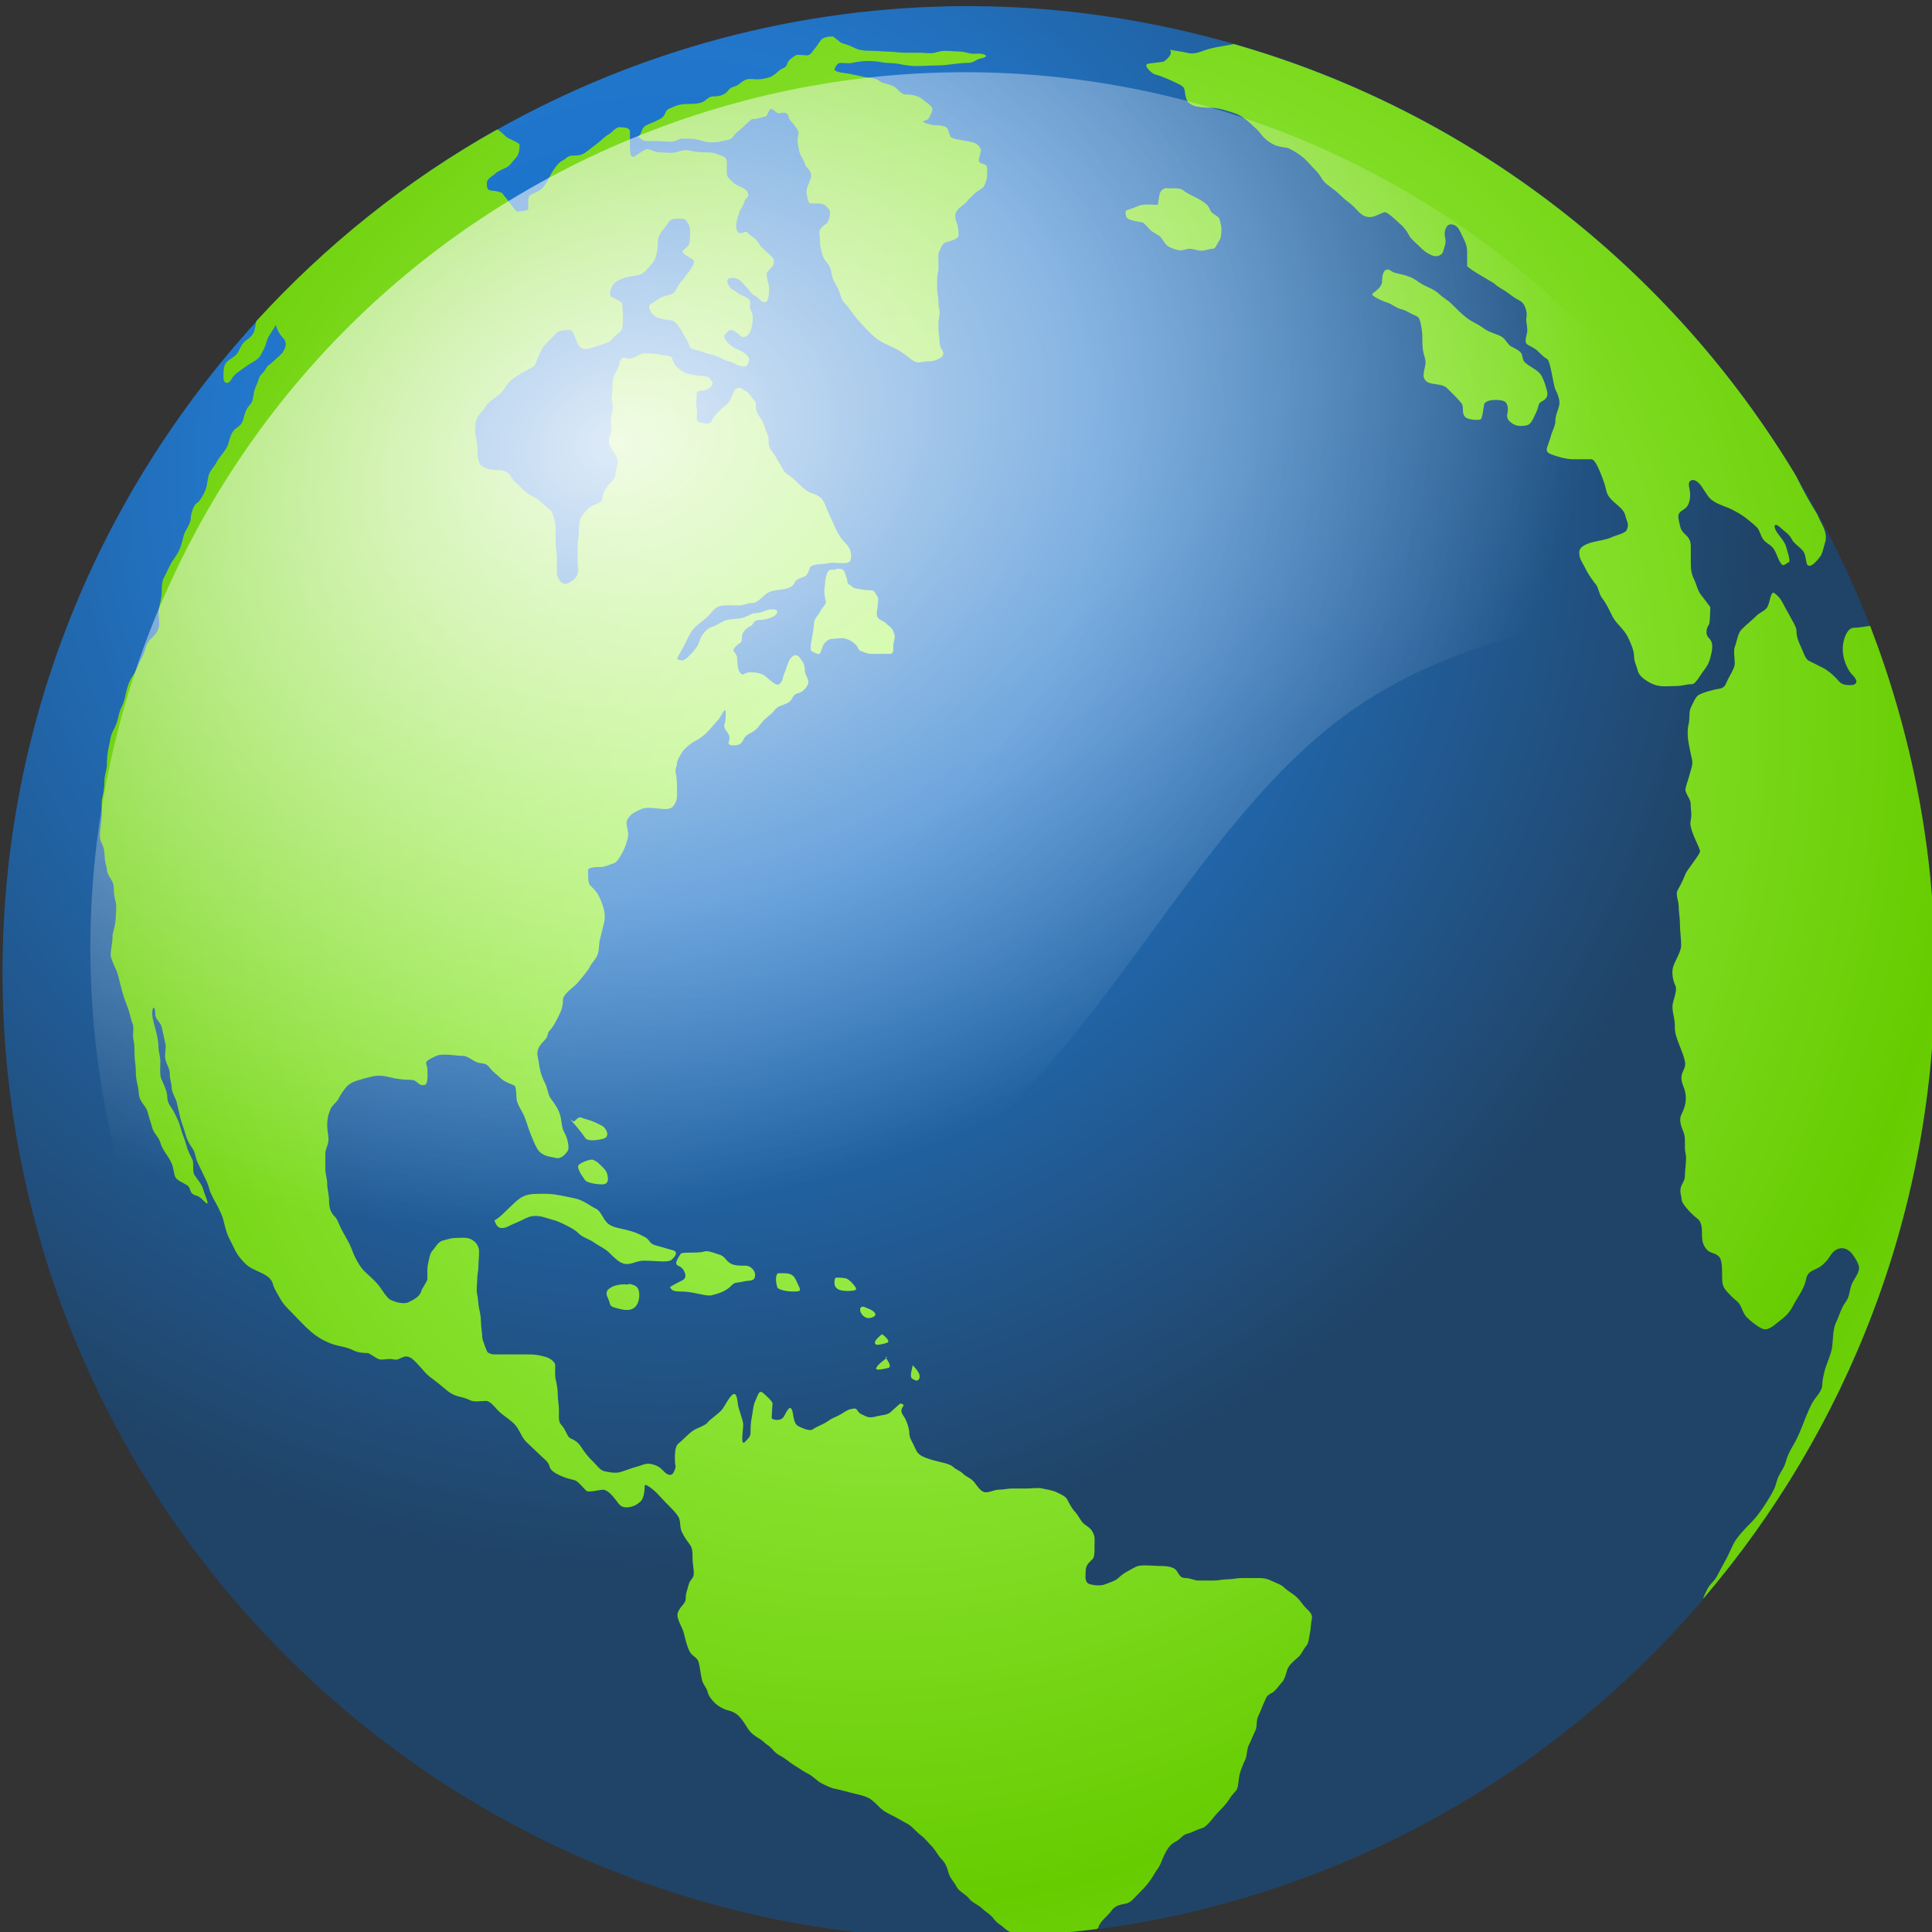 <?xml version="1.0" encoding="UTF-8" standalone="no"?>
<!-- Created with Inkscape (http://www.inkscape.org/) -->

<svg
   xmlns:svg="http://www.w3.org/2000/svg"
   xmlns="http://www.w3.org/2000/svg"
   xmlns:xlink="http://www.w3.org/1999/xlink"
   version="1.0"
   width="48"
   height="48"
   viewBox="0 0 48 48"
   id="svg3313">
  <rect x="0" y="0" width="48" height="48" fill="#333333" stroke="none"/>
  <defs
     id="defs3315">
    <linearGradient
       id="linearGradient3533">
      <stop
         id="stop3535"
         style="stop-color:#3a3a3a;stop-opacity:1"
         offset="0" />
      <stop
         id="stop3537"
         style="stop-color:#ffffff;stop-opacity:1"
         offset="1" />
    </linearGradient>
    <linearGradient
       id="linearGradient3624">
      <stop
         id="stop3628"
         style="stop-color:#398fe5;stop-opacity:1"
         offset="0" />
      <stop
         id="stop3630"
         style="stop-color:#acc1d5;stop-opacity:1"
         offset="1" />
    </linearGradient>
    <linearGradient
       id="linearGradient3615">
      <stop
         id="stop3619"
         style="stop-color:#ffffff;stop-opacity:1"
         offset="0" />
      <stop
         id="stop3621"
         style="stop-color:#398fe5;stop-opacity:1"
         offset="1" />
    </linearGradient>
    <radialGradient
       cx="82.927"
       cy="578.886"
       r="19.967"
       fx="82.927"
       fy="578.886"
       id="radialGradient2333"
       xlink:href="#linearGradient3364"
       gradientUnits="userSpaceOnUse"
       gradientTransform="matrix(7.624,4.402,-5.068,8.777,2328.449,-5270.611)" />
    <linearGradient
       id="linearGradient3351">
      <stop
         id="stop3353"
         style="stop-color:#ffffff;stop-opacity:0.867"
         offset="0" />
      <stop
         id="stop3355"
         style="stop-color:#ffffff;stop-opacity:0"
         offset="1" />
    </linearGradient>
    <linearGradient
       id="linearGradient3364">
      <stop
         id="stop3366"
         style="stop-color:#007fff;stop-opacity:0.745"
         offset="0" />
      <stop
         id="stop3413"
         style="stop-color:#1c8eff;stop-opacity:0.745"
         offset="0.393" />
      <stop
         id="stop3368"
         style="stop-color:#1a4a7a;stop-opacity:0.745"
         offset="1" />
    </linearGradient>
    <linearGradient
       id="linearGradient6692">
      <stop
         id="stop6694"
         style="stop-color:#b8ff71;stop-opacity:1"
         offset="0" />
      <stop
         id="stop6700"
         style="stop-color:#66cc00;stop-opacity:1"
         offset="1" />
    </linearGradient>
    <radialGradient
       cx="317.862"
       cy="249.472"
       r="141.812"
       fx="317.862"
       fy="249.472"
       id="radialGradient2331"
       xlink:href="#linearGradient6692"
       gradientUnits="userSpaceOnUse"
       gradientTransform="matrix(0.923,0.55,-0.613,1.061,210.792,-49.879)" />
    <radialGradient
       cx="333.362"
       cy="244.682"
       r="179.385"
       fx="333.362"
       fy="244.682"
       id="radialGradient2335"
       xlink:href="#linearGradient4328"
       gradientUnits="userSpaceOnUse"
       gradientTransform="matrix(1.057,0,0,0.595,10.22,208.246)" />
    <linearGradient
       id="linearGradient4328">
      <stop
         id="stop4330"
         style="stop-color:#398fe5;stop-opacity:1"
         offset="0" />
      <stop
         id="stop4332"
         style="stop-color:#0066cc;stop-opacity:1"
         offset="1" />
    </linearGradient>
    <radialGradient
       cx="318.066"
       cy="365.757"
       r="179.51"
       fx="318.066"
       fy="365.757"
       id="radialGradient2337"
       xlink:href="#linearGradient4328"
       gradientUnits="userSpaceOnUse"
       gradientTransform="matrix(1.057,0,0,0.596,10.22,263.974)" />
    <radialGradient
       cx="290.864"
       cy="314.294"
       r="130.082"
       fx="290.864"
       fy="314.294"
       id="radialGradient3357"
       xlink:href="#linearGradient3351"
       gradientUnits="userSpaceOnUse"
       gradientTransform="matrix(1.467,0,0,1.073,-134.666,-8.615)" />
    <radialGradient
       cx="298.103"
       cy="315.41"
       r="149.302"
       fx="298.103"
       fy="315.41"
       id="radialGradient3361"
       xlink:href="#linearGradient3364"
       gradientUnits="userSpaceOnUse"
       gradientTransform="matrix(1.131,0,0,1.131,-29.353,-17.655)" />
    <radialGradient
       cx="317.862"
       cy="249.472"
       r="141.812"
       fx="317.862"
       fy="249.472"
       id="radialGradient3373"
       xlink:href="#linearGradient6692"
       gradientUnits="userSpaceOnUse"
       gradientTransform="matrix(0.923,0.55,-0.613,1.061,-0.155,-133.938)" />
    <radialGradient
       cx="333.362"
       cy="244.682"
       r="179.385"
       fx="333.362"
       fy="244.682"
       id="radialGradient3375"
       xlink:href="#linearGradient4328"
       gradientUnits="userSpaceOnUse"
       gradientTransform="matrix(1.057,0,0,0.595,-200.728,124.188)" />
    <radialGradient
       cx="318.066"
       cy="365.757"
       r="179.51"
       fx="318.066"
       fy="365.757"
       id="radialGradient3377"
       xlink:href="#linearGradient4328"
       gradientUnits="userSpaceOnUse"
       gradientTransform="matrix(1.057,0,0,0.596,-200.728,179.916)" />
    <radialGradient
       cx="333.362"
       cy="244.682"
       r="179.385"
       fx="333.362"
       fy="244.682"
       id="radialGradient3383"
       xlink:href="#linearGradient4328"
       gradientUnits="userSpaceOnUse"
       gradientTransform="matrix(1.057,0,0,0.595,-200.728,124.188)" />
    <radialGradient
       cx="318.066"
       cy="365.757"
       r="179.51"
       fx="318.066"
       fy="365.757"
       id="radialGradient3385"
       xlink:href="#linearGradient4328"
       gradientUnits="userSpaceOnUse"
       gradientTransform="matrix(1.057,0,0,0.596,-200.728,179.916)" />
    <radialGradient
       cx="298.103"
       cy="315.41"
       r="149.302"
       fx="298.103"
       fy="315.41"
       id="radialGradient3392"
       xlink:href="#linearGradient3364"
       gradientUnits="userSpaceOnUse"
       gradientTransform="matrix(1.131,0,0,1.131,-29.353,-17.655)" />
    <radialGradient
       cx="317.862"
       cy="249.472"
       r="141.812"
       fx="317.862"
       fy="249.472"
       id="radialGradient3394"
       xlink:href="#linearGradient6692"
       gradientUnits="userSpaceOnUse"
       gradientTransform="matrix(0.923,0.55,-0.613,1.061,210.792,-49.879)" />
    <radialGradient
       cx="290.864"
       cy="314.294"
       r="130.082"
       fx="290.864"
       fy="314.294"
       id="radialGradient3396"
       xlink:href="#linearGradient3351"
       gradientUnits="userSpaceOnUse"
       gradientTransform="matrix(1.467,0,0,1.073,-134.666,-8.615)" />
    <radialGradient
       cx="290.864"
       cy="314.294"
       r="130.082"
       fx="290.864"
       fy="314.294"
       id="radialGradient3686"
       xlink:href="#linearGradient3351"
       gradientUnits="userSpaceOnUse"
       gradientTransform="matrix(1.467,0,0,1.073,-127.414,-8.615)" />
    <radialGradient
       cx="317.862"
       cy="249.472"
       r="141.812"
       fx="317.862"
       fy="249.472"
       id="radialGradient3732"
       xlink:href="#linearGradient6692"
       gradientUnits="userSpaceOnUse"
       gradientTransform="matrix(0.923,0.55,-0.613,1.061,218.044,-49.879)"
       spreadMethod="reflect" />
    <radialGradient
       cx="298.103"
       cy="315.41"
       r="149.302"
       fx="298.103"
       fy="315.41"
       id="radialGradient3813"
       xlink:href="#linearGradient3364"
       gradientUnits="userSpaceOnUse"
       gradientTransform="matrix(1.131,0,0,1.131,-22.1,-17.655)" />
    <radialGradient
       cx="298.669"
       cy="309.108"
       r="130.082"
       fx="298.669"
       fy="309.108"
       id="radialGradient3969"
       xlink:href="#linearGradient3351"
       gradientUnits="userSpaceOnUse"
       gradientTransform="matrix(0.244,0.878,-1.134,0.315,586.412,-25.658)" />
    <radialGradient
       cx="317.862"
       cy="249.472"
       r="141.812"
       fx="317.862"
       fy="249.472"
       id="radialGradient3976"
       xlink:href="#linearGradient6692"
       gradientUnits="userSpaceOnUse"
       gradientTransform="matrix(0.923,0.55,-0.613,1.061,218.044,-49.879)"
       spreadMethod="reflect" />
    <radialGradient
       cx="298.103"
       cy="315.41"
       r="149.302"
       fx="298.103"
       fy="315.41"
       id="radialGradient3979"
       xlink:href="#linearGradient3364"
       gradientUnits="userSpaceOnUse"
       gradientTransform="matrix(1.131,0,0,1.131,-22.1,-17.655)" />
    <radialGradient
       cx="361.189"
       cy="641.826"
       r="143.609"
       fx="361.189"
       fy="641.826"
       id="radialGradient3539"
       xlink:href="#linearGradient3533"
       gradientUnits="userSpaceOnUse"
       gradientTransform="matrix(1.287,0,0,0.589,-103.708,273.981)" />
    <radialGradient
       cx="298.103"
       cy="315.41"
       r="149.302"
       fx="298.103"
       fy="315.41"
       id="radialGradient4429"
       xlink:href="#linearGradient3364"
       gradientUnits="userSpaceOnUse"
       gradientTransform="matrix(1.131,0,0,1.131,-22.1,282.345)" />
    <radialGradient
       cx="298.103"
       cy="315.41"
       r="149.302"
       fx="298.103"
       fy="315.41"
       id="radialGradient4466"
       xlink:href="#linearGradient3364"
       gradientUnits="userSpaceOnUse"
       gradientTransform="matrix(1.131,0,0,0.59,-22.1,489.576)" />
    <radialGradient
       cx="374.422"
       cy="655.562"
       r="225.891"
       fx="374.422"
       fy="655.562"
       id="radialGradient4475"
       xlink:href="#linearGradient3533"
       gradientUnits="userSpaceOnUse"
       gradientTransform="matrix(1.053,0,0,0.754,-19.699,101.212)" />
    <radialGradient
       cx="298.669"
       cy="309.108"
       r="130.082"
       fx="298.669"
       fy="309.108"
       id="radialGradient2865"
       xlink:href="#linearGradient3351"
       gradientUnits="userSpaceOnUse"
       gradientTransform="matrix(0.244,0.878,-1.134,0.315,586.412,-25.658)" />
    <radialGradient
       cx="317.862"
       cy="249.472"
       r="141.812"
       fx="317.862"
       fy="249.472"
       id="radialGradient2868"
       xlink:href="#linearGradient6692"
       gradientUnits="userSpaceOnUse"
       gradientTransform="matrix(0.923,0.55,-0.613,1.061,218.044,-49.879)"
       spreadMethod="reflect" />
    <radialGradient
       cx="298.103"
       cy="315.41"
       r="149.302"
       fx="298.103"
       fy="315.41"
       id="radialGradient2871"
       xlink:href="#linearGradient3364"
       gradientUnits="userSpaceOnUse"
       gradientTransform="matrix(1.131,0,0,1.131,-22.1,-17.655)" />
    <radialGradient
       cx="298.669"
       cy="309.108"
       r="130.082"
       fx="298.669"
       fy="309.108"
       id="radialGradient2870"
       xlink:href="#linearGradient3351"
       gradientUnits="userSpaceOnUse"
       gradientTransform="matrix(0.039,0.141,-0.183,0.051,272.479,469.755)" />
    <radialGradient
       cx="317.862"
       cy="249.472"
       r="141.812"
       fx="317.862"
       fy="249.472"
       id="radialGradient2873"
       xlink:href="#linearGradient6692"
       gradientUnits="userSpaceOnUse"
       gradientTransform="matrix(0.149,0.089,-0.099,0.171,213.137,465.853)"
       spreadMethod="reflect" />
    <radialGradient
       cx="298.103"
       cy="315.41"
       r="149.302"
       fx="298.103"
       fy="315.41"
       id="radialGradient2876"
       xlink:href="#linearGradient3364"
       gradientUnits="userSpaceOnUse"
       gradientTransform="matrix(0.182,0,0,0.182,174.45,471.044)" />
  </defs>
  <g
     transform="translate(-212.194,-516.889)"
     id="layer2" />
  <g
     transform="translate(-212.194,-516.889)"
     id="layer1">
    <g
       transform="matrix(0.998,0,0,0.998,0.488,1.295)"
       id="g3652">
      <path
         d="m 236.25,516.779 c -4.266,0 -8.266,1.122 -11.741,3.073 -0.002,10e-4 -0.007,-0.001 -0.009,0 -2.249,1.263 -4.26,2.889 -5.988,4.78 -3.909,4.279 -6.319,9.954 -6.319,16.202 0,13.28 10.78,24.055 24.056,24.055 0.418,0 0.823,-0.04 1.236,-0.061 0.664,-0.034 1.318,-0.087 1.967,-0.174 6.015,-0.805 11.327,-3.817 15.083,-8.219 3.586,-4.202 5.762,-9.648 5.762,-15.601 0,-3.038 -0.581,-5.933 -1.61,-8.61 -0.505,-1.313 -1.128,-2.57 -1.845,-3.761 -3.106,-5.161 -8.079,-9.053 -13.995,-10.743 -2.1,-0.6 -4.305,-0.94 -6.597,-0.94 z"
         id="path6109"
         style="fill:url(#radialGradient2876);fill-opacity:1;fill-rule:nonzero;stroke:none;display:inline" />
      <path
         d="m 232.844,517.536 c -0.087,0 -0.224,0.016 -0.282,0.094 -0.057,0.076 -0.111,0.174 -0.172,0.235 -0.037,0.037 -0.075,0.141 -0.173,0.141 -0.056,0 -0.242,-0.03 -0.282,0 -0.075,0.056 -0.18,0.109 -0.204,0.204 -0.03,0.121 -0.133,0.102 -0.22,0.188 -0.049,0.049 -0.163,0.139 -0.235,0.157 -0.095,0.024 -0.178,0.047 -0.282,0.047 -0.08,0 -0.19,-0.019 -0.267,0 -0.125,0.031 -0.191,0.146 -0.298,0.173 -0.098,0.024 -0.142,0.063 -0.188,0.125 -0.06,0.08 -0.2,0.125 -0.298,0.125 -0.15,0 -0.157,0.027 -0.267,0.11 -0.078,0.059 -0.214,0.078 -0.314,0.078 -0.133,0 -0.322,0.004 -0.439,0.063 -0.08,0.04 -0.185,0.055 -0.22,0.141 -0.055,0.138 -0.101,0.153 -0.235,0.22 -0.078,0.039 -0.25,0.093 -0.314,0.157 -0.049,0.049 -0.076,0.222 -0.141,0.235 0.005,0.003 0.103,0.088 0.125,0.094 0.096,0.024 0.222,0.016 0.329,0.016 0.13,0 0.243,0.016 0.376,0.016 0.115,0 0.183,-0.078 0.282,-0.078 0.134,0 0.266,-5e-5 0.392,0.031 0.105,0.026 0.203,0.063 0.314,0.063 0.117,0 0.182,-0.006 0.282,-0.031 0.127,-0.032 0.203,-0.025 0.267,-0.11 0.056,-0.074 0.103,-0.12 0.173,-0.173 0.056,-0.042 0.267,-0.267 0.314,-0.267 0.117,0 0.202,-0.035 0.314,-0.063 0.076,-0.019 0.08,-0.204 0.157,-0.188 0.045,0.009 0.139,0.122 0.188,0.11 0.043,-0.011 0.097,-0.022 0.141,-0.016 0.045,0.007 0.081,0.041 0.094,0.094 0.026,0.105 0.056,0.101 0.11,0.173 0.026,0.035 0.156,0.19 0.141,0.251 -0.019,0.075 -0.036,0.2 -0.016,0.282 0.021,0.083 0.025,0.175 0.063,0.251 0.025,0.051 0.097,0.169 0.11,0.22 0.025,0.098 0.079,0.096 0.125,0.188 0.055,0.11 0.028,0.158 -0.016,0.267 -0.037,0.093 -0.091,0.2 -0.063,0.314 0.006,0.023 0.01,0.055 0.016,0.078 0.018,0.07 0.028,0.108 0.047,0.125 0.019,0.017 0.047,0.016 0.125,0.016 0.093,0 0.22,4.8e-4 0.267,0.047 0.063,0.063 0.125,0.098 0.125,0.188 0,0.065 -0.036,0.237 -0.094,0.267 -0.042,0.021 -0.172,0.134 -0.172,0.204 0,0.087 0.016,0.186 0.016,0.267 0,0.018 -0.004,0.046 0,0.063 0.026,0.104 0.048,0.237 0.094,0.329 0.036,0.072 0.117,0.136 0.157,0.235 0.035,0.087 0.038,0.218 0.078,0.298 0.044,0.088 0.088,0.161 0.125,0.235 0.044,0.088 0.07,0.259 0.141,0.329 0.083,0.083 0.117,0.14 0.188,0.235 0.061,0.082 0.14,0.187 0.204,0.251 0.057,0.057 0.115,0.131 0.188,0.204 0.15,0.15 0.24,0.238 0.423,0.329 0.094,0.047 0.203,0.094 0.298,0.141 0.108,0.054 0.198,0.125 0.282,0.188 0.095,0.071 0.194,0.175 0.329,0.141 0.117,-0.029 0.297,-0.007 0.408,-0.063 0.036,-0.018 0.077,-0.03 0.11,-0.063 0.033,-0.033 0.061,-0.081 0.031,-0.141 -0.024,-0.049 -0.078,-0.128 -0.078,-0.204 0,-0.129 -0.031,-0.244 -0.031,-0.376 0,-0.094 -0.006,-0.166 0.016,-0.251 0.017,-0.067 0.022,-0.165 0,-0.251 -0.027,-0.106 -0.005,-0.208 -0.031,-0.314 -0.022,-0.088 -0.016,-0.2 -0.016,-0.298 0,-0.091 -0.005,-0.167 0.016,-0.251 0.025,-0.098 0.016,-0.201 0.016,-0.298 0,-0.083 -0.014,-0.176 0.016,-0.235 0.03,-0.061 0.07,-0.206 0.157,-0.235 0.073,-0.024 0.329,-0.08 0.329,-0.172 0,-0.103 -0.01,-0.18 -0.031,-0.267 -0.025,-0.099 -0.09,-0.197 -0.031,-0.314 0.067,-0.134 0.199,-0.171 0.282,-0.282 0.048,-0.064 0.13,-0.13 0.204,-0.204 0.056,-0.056 0.177,-0.104 0.204,-0.157 0.034,-0.069 0.078,-0.171 0.078,-0.251 0,-0.056 0.024,-0.254 -0.031,-0.282 -0.081,-0.041 -0.172,-0.026 -0.172,-0.125 0,-0.066 0.071,-0.218 0.047,-0.267 -0.038,-0.076 -0.081,-0.142 -0.204,-0.173 -0.097,-0.024 -0.231,-0.043 -0.329,-0.063 -0.06,-0.012 -0.195,-0.029 -0.22,-0.078 -0.028,-0.056 -0.055,-0.208 -0.11,-0.235 -0.089,-0.044 -0.189,-0.047 -0.298,-0.047 -0.027,0 -0.366,-0.081 -0.251,-0.11 0.114,-0.029 0.111,-0.049 0.157,-0.141 0.026,-0.052 0.079,-0.141 0.031,-0.204 -0.066,-0.087 -0.155,-0.124 -0.22,-0.188 -0.086,-0.086 -0.284,-0.125 -0.408,-0.125 -0.018,0 -0.03,0.004 -0.047,0 -0.07,-0.017 -0.134,-0.087 -0.188,-0.141 -0.08,-0.08 -0.225,-0.115 -0.329,-0.141 -0.079,-0.02 -0.128,-0.087 -0.22,-0.11 -0.091,-0.023 -0.188,-0.023 -0.282,-0.047 -0.123,-0.031 -0.255,-0.054 -0.376,-0.079 -0.045,-0.009 -0.364,-0.033 -0.345,-0.11 0.012,-0.047 0.072,-0.157 0.141,-0.157 0.094,0 0.206,0.018 0.298,0 0.12,-0.024 0.244,-0.047 0.376,-0.047 0.121,0 0.243,0.008 0.361,0.031 0.147,0.029 0.31,0.011 0.455,0.047 0.114,0.028 0.289,0.047 0.408,0.047 0.167,0 0.362,-0.016 0.533,-0.016 0.262,0 0.495,-0.063 0.753,-0.063 0.149,0 0.2,-0.091 0.314,-0.11 0.058,-0.01 0.107,-0.026 0.125,-0.047 0.019,-0.021 0.002,-0.043 -0.078,-0.063 -0.098,-0.025 -0.212,0.01 -0.314,-0.016 -0.076,-0.019 -0.198,-0.047 -0.282,-0.047 -0.121,0 -0.225,-0.016 -0.345,-0.016 -0.086,0 -0.164,0.025 -0.251,0.047 -0.115,0.029 -0.225,0 -0.345,0 -0.123,0 -0.253,0 -0.376,0 -0.169,0 -0.345,-0.031 -0.502,-0.031 -0.102,0 -0.202,-0.016 -0.282,-0.016 -0.16,0 -0.346,-4.8e-4 -0.47,-0.063 -0.116,-0.058 -0.2,-0.093 -0.329,-0.126 -0.06,-0.015 -0.198,-0.173 -0.251,-0.173 z m 10.006,0.188 c -0.197,0.041 -0.4,0.065 -0.58,0.11 -0.229,0.057 -0.37,0.162 -0.58,0.11 -0.147,-0.037 -0.286,-0.048 -0.439,-0.078 0.05,0.05 0.026,0.115 -0.016,0.173 -0.042,0.058 -0.11,0.102 -0.141,0.125 -0.005,0.003 -0.362,0.043 -0.376,0.047 -0.085,0.021 -0.052,0.078 0,0.141 0.052,0.063 0.131,0.119 0.157,0.125 0.194,0.049 0.439,0.164 0.612,0.251 0.074,0.037 0.109,0.067 0.125,0.11 0.016,0.043 0.014,0.104 0.031,0.173 0.034,0.135 0.053,0.176 0.173,0.235 0.104,0.052 0.338,0.063 0.455,0.063 0.19,0 0.47,0.094 0.612,0.141 0.119,0.04 0.297,0.171 0.376,0.251 0.083,0.083 0.161,0.132 0.251,0.251 0.104,0.138 0.209,0.214 0.345,0.282 0.118,0.059 0.302,0.057 0.376,0.094 0.135,0.067 0.298,0.173 0.392,0.267 0.111,0.111 0.198,0.214 0.282,0.298 0.109,0.109 0.135,0.231 0.267,0.329 0.135,0.101 0.243,0.18 0.345,0.282 0.119,0.119 0.225,0.178 0.329,0.282 0.082,0.082 0.164,0.202 0.298,0.235 0.183,0.046 0.299,-0.071 0.455,-0.11 0.076,-0.019 0.352,0.268 0.392,0.298 0.092,0.069 0.182,0.207 0.22,0.282 0.043,0.086 0.188,0.204 0.251,0.267 0.121,0.121 0.15,0.145 0.298,0.22 0.061,0.03 0.13,0.035 0.188,0.016 0.058,-0.02 0.098,-0.063 0.11,-0.11 0.033,-0.131 0.083,-0.201 0.047,-0.345 -0.021,-0.085 -0.008,-0.182 0.031,-0.251 0.04,-0.069 0.104,-0.105 0.22,-0.047 0.083,0.042 0.136,0.177 0.173,0.251 0.052,0.104 0.125,0.242 0.125,0.392 0,0.133 0,0.22 0,0.361 0,0.057 0.66,0.424 0.674,0.439 0.085,0.085 0.199,0.138 0.298,0.204 0.109,0.073 0.18,0.145 0.329,0.22 0.085,0.042 0.13,0.121 0.157,0.204 0.027,0.083 0.033,0.166 0.016,0.235 -0.019,0.077 0.046,0.255 0.016,0.376 -0.024,0.095 -0.041,0.17 -0.031,0.22 0.01,0.05 0.05,0.072 0.157,0.125 0.155,0.077 0.213,0.2 0.376,0.298 0.085,0.051 0.152,0.65 0.204,0.753 0.059,0.119 0.126,0.28 0.094,0.408 -0.035,0.139 -0.094,0.242 -0.094,0.392 0,0.107 -0.084,0.256 -0.11,0.361 -0.025,0.1 -0.072,0.205 -0.094,0.282 -0.022,0.077 -0.018,0.128 0.094,0.173 0.145,0.058 0.384,0.125 0.533,0.125 0.158,0 0.313,0 0.47,0 0.075,0 0.15,0.15 0.22,0.314 0.069,0.164 0.127,0.339 0.141,0.408 0.029,0.145 0.067,0.208 0.157,0.298 0.118,0.118 0.29,0.219 0.329,0.376 0.045,0.18 0.107,0.225 0.031,0.376 -0.037,0.073 -0.294,0.132 -0.376,0.173 -0.118,0.059 -0.315,0.08 -0.486,0.125 -0.085,0.023 -0.163,0.056 -0.22,0.094 -0.057,0.038 -0.094,0.089 -0.094,0.157 0,0.154 0.062,0.218 0.125,0.345 0.069,0.139 0.133,0.246 0.22,0.361 0.014,0.019 0.03,0.046 0.047,0.063 0.096,0.096 0.086,0.245 0.173,0.361 0.12,0.16 0.179,0.295 0.267,0.471 0.084,0.169 0.275,0.298 0.376,0.502 0.057,0.114 0.157,0.33 0.157,0.486 0,0.123 0.065,0.244 0.094,0.361 0.022,0.089 0.113,0.176 0.204,0.235 0.091,0.06 0.184,0.105 0.267,0.125 0.147,0.037 0.317,0.016 0.47,0.016 0.163,0 0.262,-0.047 0.408,-0.047 0.084,0 0.203,-0.218 0.251,-0.282 0.105,-0.14 0.166,-0.224 0.204,-0.376 0.021,-0.082 0.042,-0.164 0.047,-0.251 0.005,-0.087 -0.011,-0.168 -0.078,-0.235 -0.057,-0.057 -0.067,-0.113 -0.063,-0.173 0.004,-0.059 0.022,-0.118 0.063,-0.173 0.022,-0.029 0.031,-0.405 0.031,-0.423 0,-0.015 -0.199,-0.266 -0.235,-0.314 -0.088,-0.117 -0.11,-0.268 -0.173,-0.392 -0.067,-0.134 -0.078,-0.252 -0.078,-0.423 0,-0.133 0,-0.259 0,-0.392 0,-0.179 -0.082,-0.239 -0.173,-0.329 -0.095,-0.095 -0.091,-0.177 -0.125,-0.314 -0.023,-0.094 -0.013,-0.149 0.016,-0.188 0.028,-0.04 0.083,-0.066 0.141,-0.11 0.097,-0.072 0.125,-0.225 0.125,-0.345 -2e-5,-0.087 -0.027,-0.174 -0.031,-0.235 -0.004,-0.061 0.009,-0.108 0.078,-0.125 0.064,-0.016 0.135,0.036 0.188,0.094 0.053,0.058 0.088,0.128 0.11,0.157 0.082,0.109 0.098,0.172 0.204,0.251 0.142,0.106 0.348,0.159 0.47,0.22 0.129,0.065 0.247,0.13 0.345,0.204 0.121,0.091 0.223,0.176 0.298,0.251 0.072,0.072 0.093,0.213 0.157,0.298 0.067,0.089 0.142,0.111 0.22,0.188 0.084,0.084 0.131,0.247 0.173,0.329 0.046,0.091 0.077,0.127 0.11,0.125 0.032,-10e-4 0.073,-0.044 0.141,-0.078 0.043,-0.022 -0.067,-0.348 -0.078,-0.392 -0.031,-0.123 -0.204,-0.297 -0.251,-0.392 -0.051,-0.101 -0.034,-0.145 0,-0.141 0.034,0.003 0.09,0.043 0.125,0.078 0.104,0.104 0.203,0.139 0.282,0.298 0.034,0.069 0.165,0.165 0.235,0.235 0.102,0.102 0.088,0.195 0.125,0.345 0.013,0.053 0.046,0.066 0.078,0.063 0.032,-0.003 0.072,-0.029 0.11,-0.063 0.076,-0.067 0.153,-0.166 0.172,-0.204 0.047,-0.094 0.061,-0.199 0.094,-0.298 0.043,-0.13 0.022,-0.242 -0.016,-0.345 -0.038,-0.104 -0.101,-0.198 -0.141,-0.298 -0.036,-0.09 -0.091,-0.168 -0.141,-0.251 -0.151,-0.251 -0.276,-0.489 -0.408,-0.753 -0.006,-0.013 -0.009,-0.018 -0.016,-0.031 -3.106,-5.161 -8.073,-9.054 -13.989,-10.744 z m -15.306,2.07 c -0.079,0 -0.205,0.15 -0.251,0.173 -0.101,0.051 -0.206,0.167 -0.298,0.235 -0.095,0.071 -0.176,0.136 -0.267,0.204 -0.104,0.078 -0.172,0.094 -0.329,0.094 -0.149,4e-5 -0.152,0.068 -0.267,0.125 -0.134,0.067 -0.257,0.28 -0.314,0.392 -0.053,0.106 -0.129,0.239 -0.188,0.298 -0.072,0.072 -0.2,0.116 -0.282,0.157 -0.099,0.049 -0.063,0.244 -0.063,0.345 0,0.068 -0.264,0.078 -0.282,0.078 -0.036,0 -0.244,-0.307 -0.267,-0.329 -0.111,-0.111 -0.053,-0.131 -0.22,-0.173 -0.09,-0.022 -0.163,-0.015 -0.204,-0.031 -0.041,-0.017 -0.063,-0.061 -0.063,-0.173 0,-0.121 0.145,-0.176 0.204,-0.235 0.072,-0.072 0.213,-0.122 0.282,-0.157 0.101,-0.051 0.143,-0.143 0.22,-0.22 0.095,-0.095 0.11,-0.203 0.11,-0.345 0,-0.044 -0.223,-0.135 -0.267,-0.157 -0.1,-0.05 -0.163,-0.16 -0.282,-0.22 -0.002,0.001 -0.013,-10e-4 -0.016,0 -2.249,1.263 -4.263,2.877 -5.991,4.768 -0.019,0.097 -0.028,0.213 -0.063,0.282 -0.066,0.132 -0.158,0.158 -0.251,0.251 -0.069,0.069 -0.106,0.199 -0.157,0.267 -0.073,0.097 -0.183,0.136 -0.267,0.22 -0.081,0.081 -0.078,0.265 -0.078,0.376 0,0.106 0.047,0.145 0.094,0.141 0.047,-0.004 0.088,-0.051 0.125,-0.125 0.046,-0.092 0.275,-0.234 0.361,-0.298 0.117,-0.088 0.284,-0.145 0.345,-0.267 0.055,-0.11 0.107,-0.178 0.141,-0.314 0.045,-0.18 0.144,-0.257 0.235,-0.439 0.033,0.102 0.086,0.227 0.188,0.329 0.047,0.047 0.069,0.115 0.063,0.173 -0.006,0.058 -0.04,0.112 -0.063,0.157 -0.035,0.071 -0.177,0.177 -0.251,0.251 -0.089,0.089 -0.138,0.088 -0.188,0.188 -0.054,0.108 -0.144,0.135 -0.173,0.251 -0.027,0.108 -0.083,0.19 -0.11,0.298 -0.039,0.155 -0.013,0.248 -0.125,0.361 -0.076,0.076 -0.119,0.227 -0.141,0.314 -0.038,0.154 -0.108,0.195 -0.204,0.267 -0.105,0.079 -0.142,0.241 -0.173,0.361 -0.039,0.157 -0.226,0.327 -0.298,0.471 -0.062,0.123 -0.11,0.141 -0.172,0.267 -0.043,0.087 -0.05,0.23 -0.078,0.345 -0.032,0.127 -0.103,0.248 -0.188,0.361 -0.014,0.019 -0.046,0.03 -0.063,0.047 -0.084,0.084 -0.141,0.277 -0.141,0.392 0,0.107 -0.144,0.296 -0.173,0.408 -0.038,0.153 -0.068,0.277 -0.125,0.392 -0.071,0.142 -0.138,0.197 -0.204,0.329 -0.073,0.145 -0.115,0.23 -0.172,0.345 -0.046,0.092 -0.047,0.225 -0.047,0.345 0,0.106 -0.037,0.273 -0.063,0.376 -0.029,0.115 0,0.273 0,0.392 0,0.154 -0.055,0.243 -0.141,0.329 -0.101,0.101 -0.166,0.161 -0.204,0.314 -0.024,0.097 -0.089,0.225 -0.141,0.329 -0.069,0.138 -0.077,0.218 -0.173,0.345 -0.072,0.096 -0.124,0.245 -0.157,0.376 -0.035,0.14 -0.046,0.25 -0.11,0.376 -0.064,0.128 -0.078,0.216 -0.11,0.345 -0.031,0.125 -0.084,0.214 -0.125,0.298 -0.06,0.121 -0.063,0.251 -0.094,0.376 -0.034,0.137 -0.047,0.302 -0.047,0.439 0,0.121 -0.063,0.268 -0.063,0.408 0,0.145 -0.015,0.264 -0.047,0.392 -0.031,0.123 -0.016,0.255 -0.016,0.392 0,0.195 -0.047,0.382 -0.047,0.58 0,0.153 0.06,0.178 0.094,0.314 0.03,0.119 0.018,0.26 0.047,0.376 0.014,0.057 0.031,0.103 0.031,0.173 0.047,0.19 0.173,0.246 0.173,0.439 0,0.152 0.016,0.221 0.047,0.345 0.03,0.121 0,0.282 0,0.408 0,0.126 -0.049,0.288 -0.078,0.408 -0.004,0.016 0,0.03 0,0.047 0,0.15 -0.047,0.309 -0.047,0.471 0,0.046 0.093,0.264 0.125,0.329 0.06,0.121 0.093,0.295 0.125,0.424 0.047,0.19 0.101,0.354 0.172,0.533 0.057,0.143 0.064,0.254 0.125,0.408 0.04,0.101 -0.006,0.289 0.016,0.376 0.031,0.122 0.031,0.265 0.031,0.392 0,0.143 0.031,0.256 0.031,0.392 -2e-5,0.136 0.017,0.256 0.047,0.376 0.036,0.144 0.016,0.251 0.063,0.345 0.08,0.159 0.154,0.194 0.188,0.329 0.034,0.136 0.081,0.26 0.11,0.376 0.034,0.136 0.172,0.249 0.204,0.376 0.044,0.175 0.202,0.331 0.282,0.518 0.05,0.115 0.05,0.257 0.094,0.345 0.042,0.083 0.234,0.156 0.298,0.204 0.059,0.045 0.059,0.095 0.078,0.141 0.019,0.046 0.051,0.087 0.141,0.11 0.108,0.027 0.179,0.134 0.251,0.188 0.095,0.071 -0.05,-0.23 -0.078,-0.345 -0.033,-0.13 -0.163,-0.267 -0.22,-0.361 -0.053,-0.088 -0.007,-0.297 -0.047,-0.376 -0.065,-0.129 -0.123,-0.24 -0.157,-0.376 -0.036,-0.145 -0.105,-0.279 -0.141,-0.424 -0.037,-0.147 -0.093,-0.248 -0.157,-0.376 -0.077,-0.154 -0.172,-0.21 -0.172,-0.392 0,-0.117 -0.09,-0.321 -0.141,-0.423 -0.054,-0.108 -0.031,-0.327 -0.031,-0.455 0,-0.126 -0.047,-0.229 -0.047,-0.361 0,-0.156 -0.043,-0.311 -0.078,-0.455 -0.033,-0.132 -0.078,-0.25 -0.078,-0.392 0,-0.105 0.027,-0.14 0.047,-0.125 0.02,0.015 0.031,0.083 0.031,0.173 0,0.098 0.132,0.2 0.157,0.298 0.035,0.138 0.059,0.282 0.094,0.423 0.028,0.111 -0.03,0.271 0,0.392 0.035,0.139 0.11,0.219 0.11,0.376 0,0.131 0.047,0.226 0.047,0.345 0,0.086 0.104,0.26 0.125,0.345 0.034,0.135 0.061,0.275 0.094,0.408 0.028,0.113 0.092,0.26 0.125,0.392 0.027,0.108 0.094,0.24 0.172,0.345 0.068,0.091 0.081,0.257 0.125,0.345 0.07,0.14 0.104,0.224 0.172,0.361 0.056,0.111 0.097,0.198 0.125,0.314 0.033,0.131 0.146,0.309 0.204,0.423 0.055,0.109 0.116,0.229 0.141,0.329 0.037,0.148 0.073,0.319 0.141,0.455 0.055,0.11 0.109,0.218 0.157,0.314 0.069,0.137 0.158,0.236 0.251,0.329 0.113,0.113 0.271,0.168 0.408,0.235 0.137,0.067 0.247,0.142 0.282,0.282 0.03,0.121 0.129,0.259 0.173,0.345 0.064,0.128 0.184,0.247 0.282,0.345 0.26,0.26 0.48,0.538 0.816,0.706 0.114,0.057 0.189,0.09 0.329,0.125 0.141,0.035 0.256,0.05 0.376,0.11 0.121,0.06 0.233,0.078 0.376,0.078 0.057,0 0.2,0.132 0.298,0.157 0.087,0.022 0.228,-0.029 0.345,0 0.161,0.04 0.213,-0.104 0.376,-0.063 0.152,0.038 0.384,0.386 0.518,0.486 0.118,0.089 0.241,0.182 0.376,0.298 0.124,0.106 0.21,0.166 0.361,0.204 0.12,0.03 0.187,0.047 0.282,0.094 0.101,0.051 0.272,0.016 0.392,0.016 0.115,0 0.23,0.168 0.298,0.235 0.161,0.161 0.35,0.252 0.455,0.392 0.092,0.123 0.145,0.286 0.251,0.392 0.095,0.095 0.229,0.214 0.345,0.329 0.096,0.096 0.205,0.162 0.235,0.282 0.032,0.129 0.187,0.188 0.282,0.235 0.105,0.053 0.247,0.085 0.345,0.11 0.087,0.022 0.229,0.215 0.298,0.267 0.053,0.04 0.323,-0.031 0.408,-0.031 0.11,0 0.246,0.161 0.314,0.251 0.077,0.103 0.125,0.188 0.267,0.188 0.146,0 0.268,-0.064 0.361,-0.157 0.073,-0.073 0.094,-0.273 0.094,-0.376 0,-0.096 0.249,0.124 0.298,0.173 0.076,0.076 0.177,0.193 0.235,0.251 0.11,0.11 0.261,0.254 0.314,0.361 0.053,0.107 0.022,0.249 0.078,0.361 0.063,0.125 0.114,0.199 0.188,0.298 0.08,0.106 0.078,0.191 0.078,0.361 0,0.136 0.031,0.244 0.031,0.376 0,0.116 -0.099,0.161 -0.125,0.267 -0.032,0.126 -0.078,0.214 -0.078,0.376 0,0.113 -0.204,0.226 -0.204,0.392 0,0.126 0.126,0.315 0.157,0.439 0.036,0.142 0.075,0.323 0.141,0.455 0.076,0.152 0.194,0.132 0.235,0.298 0.036,0.143 0.045,0.289 0.078,0.423 0.032,0.127 0.111,0.177 0.141,0.298 0.026,0.105 0.107,0.201 0.173,0.267 0.081,0.081 0.219,0.161 0.329,0.188 0.201,0.05 0.275,0.131 0.376,0.267 0.089,0.119 0.134,0.246 0.267,0.345 0.131,0.099 0.19,0.111 0.282,0.204 0.021,0.021 0.038,0.03 0.063,0.047 0.125,0.083 0.16,0.19 0.314,0.267 0.125,0.062 0.232,0.167 0.345,0.235 0.143,0.086 0.218,0.148 0.361,0.22 0.123,0.061 0.217,0.179 0.329,0.235 0.122,0.061 0.212,0.111 0.361,0.141 0.12,0.024 0.274,0.069 0.376,0.094 0.155,0.039 0.305,0.066 0.423,0.125 0.112,0.056 0.234,0.187 0.298,0.251 0.093,0.093 0.248,0.163 0.361,0.22 0.085,0.043 0.203,0.117 0.282,0.157 0.159,0.079 0.221,0.193 0.361,0.298 0.108,0.081 0.181,0.181 0.267,0.267 0.104,0.104 0.167,0.245 0.251,0.329 0.1,0.1 0.142,0.208 0.173,0.329 0.038,0.152 0.143,0.239 0.204,0.361 0.06,0.12 0.233,0.191 0.314,0.298 0.078,0.104 0.231,0.152 0.314,0.235 0.109,0.109 0.205,0.142 0.298,0.267 0.091,0.121 0.188,0.156 0.251,0.22 0.089,0.089 0.218,0.133 0.298,0.173 0.024,0.012 0.039,0.022 0.063,0.031 0.664,-0.034 1.312,-0.086 1.96,-0.173 0.005,-0.013 0.028,-0.017 0.031,-0.031 0.041,-0.165 0.243,-0.294 0.329,-0.423 0.089,-0.134 0.231,-0.15 0.345,-0.173 0.136,-0.027 0.196,-0.118 0.298,-0.22 0.104,-0.104 0.203,-0.203 0.298,-0.329 0.094,-0.125 0.128,-0.212 0.204,-0.314 0.09,-0.121 0.109,-0.234 0.173,-0.361 0.072,-0.145 0.149,-0.255 0.267,-0.314 0.137,-0.069 0.177,-0.174 0.298,-0.204 0.162,-0.041 0.232,-0.105 0.376,-0.141 0.117,-0.029 0.309,-0.309 0.376,-0.376 0.099,-0.099 0.166,-0.164 0.267,-0.298 0.037,-0.049 0.067,-0.114 0.11,-0.157 0.033,-0.042 0.061,-0.068 0.094,-0.11 0.056,-0.07 0.058,-0.295 0.078,-0.376 0.029,-0.115 0.087,-0.269 0.141,-0.376 0.055,-0.11 0.037,-0.262 0.094,-0.376 0.064,-0.127 0.103,-0.238 0.157,-0.345 0.06,-0.119 0.019,-0.259 0.078,-0.376 0.061,-0.121 0.097,-0.241 0.141,-0.329 0.064,-0.127 0.041,-0.169 0.204,-0.251 0.087,-0.044 0.177,-0.193 0.251,-0.267 0.069,-0.069 0.108,-0.278 0.141,-0.345 0.059,-0.118 0.206,-0.222 0.282,-0.298 0.06,-0.06 0.117,-0.195 0.173,-0.251 0.067,-0.067 0.077,-0.262 0.094,-0.329 0.027,-0.108 0.019,-0.235 0.047,-0.345 0.03,-0.121 -0.088,-0.214 -0.141,-0.267 -0.101,-0.101 -0.168,-0.232 -0.298,-0.329 -0.112,-0.084 -0.19,-0.127 -0.251,-0.188 -0.081,-0.081 -0.224,-0.12 -0.329,-0.173 -0.09,-0.045 -0.172,-0.063 -0.314,-0.063 -0.133,0 -0.275,0 -0.408,0 -0.143,0 -0.218,0.031 -0.345,0.031 -0.135,2e-5 -0.226,0.031 -0.361,0.031 -0.124,0 -0.252,0 -0.376,0 -0.113,0 -0.197,-0.063 -0.329,-0.063 -0.135,0 -0.147,-0.092 -0.22,-0.188 -0.065,-0.086 -0.236,-0.11 -0.345,-0.11 -0.147,0 -0.284,-0.016 -0.455,-0.016 -0.197,0 -0.23,0.052 -0.376,0.125 -0.103,0.052 -0.202,0.124 -0.267,0.188 -0.075,0.075 -0.24,0.121 -0.329,0.157 -0.117,0.047 -0.266,0.028 -0.376,0 -0.075,-0.019 -0.098,-0.068 -0.11,-0.126 -0.012,-0.057 0,-0.129 0,-0.204 0,-0.145 0.085,-0.211 0.173,-0.298 0.057,-0.057 0.047,-0.257 0.047,-0.345 0,-0.175 0.019,-0.197 -0.047,-0.329 -0.057,-0.113 -0.172,-0.156 -0.235,-0.22 -0.075,-0.075 -0.132,-0.21 -0.204,-0.282 -0.069,-0.069 -0.141,-0.204 -0.188,-0.298 -0.047,-0.094 -0.18,-0.145 -0.267,-0.188 -0.108,-0.054 -0.272,-0.072 -0.361,-0.094 -0.108,-0.027 -0.264,0 -0.376,0 -0.124,0 -0.236,0 -0.361,0 -0.133,0 -0.236,0.031 -0.361,0.031 -0.094,0 -0.184,0.063 -0.314,0.063 -0.102,0 -0.197,-0.142 -0.267,-0.235 -0.091,-0.122 -0.204,-0.141 -0.282,-0.22 -0.084,-0.084 -0.185,-0.107 -0.251,-0.173 -0.078,-0.078 -0.291,-0.116 -0.392,-0.141 -0.148,-0.037 -0.273,-0.074 -0.376,-0.125 -0.143,-0.072 -0.149,-0.14 -0.22,-0.282 -0.06,-0.121 -0.11,-0.188 -0.11,-0.314 0,-0.1 -0.061,-0.263 -0.094,-0.329 -0.024,-0.048 -0.063,-0.1 -0.078,-0.126 -0.049,-0.097 -0.007,-0.151 0.016,-0.188 0.022,-0.037 0.03,-0.055 -0.063,-0.078 -0.011,-0.003 -0.229,0.203 -0.251,0.22 -0.099,0.074 -0.174,0.059 -0.314,0.094 -0.207,0.052 -0.228,0.043 -0.408,-0.047 -0.075,-0.037 -0.087,-0.082 -0.11,-0.11 -0.023,-0.028 -0.044,-0.044 -0.157,-0.016 -0.115,0.029 -0.2,0.108 -0.298,0.157 -0.111,0.056 -0.168,0.068 -0.267,0.141 -0.101,0.076 -0.283,0.134 -0.376,0.204 -0.086,0.065 -0.316,-0.056 -0.361,-0.078 -0.118,-0.059 -0.121,-0.264 -0.141,-0.345 -0.027,-0.11 -0.059,-0.123 -0.094,-0.094 -0.035,0.029 -0.078,0.109 -0.11,0.173 -0.041,0.081 -0.1,0.104 -0.157,0.11 -0.057,0.006 -0.105,-0.005 -0.157,-0.031 -0.015,-0.007 0.016,-0.33 0.016,-0.376 0,-0.061 -0.198,-0.229 -0.22,-0.251 -0.059,-0.059 -0.097,-0.045 -0.125,0 -0.029,0.045 -0.052,0.119 -0.078,0.173 -0.061,0.122 -0.064,0.272 -0.094,0.423 -0.026,0.128 -0.031,0.263 -0.031,0.392 0,0.09 -0.078,0.156 -0.141,0.22 -0.059,0.059 -0.069,-0.023 -0.063,-0.141 0.006,-0.118 0.032,-0.263 0.016,-0.345 -0.026,-0.132 -0.077,-0.247 -0.11,-0.376 -0.027,-0.108 -0.022,-0.216 -0.063,-0.298 -0.039,-0.079 -0.108,-0.013 -0.172,0.078 -0.064,0.091 -0.131,0.216 -0.157,0.251 -0.1,0.134 -0.316,0.259 -0.392,0.361 -0.036,0.048 -0.241,0.128 -0.298,0.157 -0.132,0.066 -0.298,0.262 -0.408,0.345 -0.105,0.079 -0.094,0.302 -0.094,0.424 -10e-6,0.154 0.051,0.132 -0.031,0.298 -0.039,0.078 -0.102,0.074 -0.157,0.047 -0.055,-0.027 -0.089,-0.073 -0.11,-0.094 -0.087,-0.087 -0.155,-0.125 -0.282,-0.157 -0.139,-0.035 -0.247,0.034 -0.361,0.063 -0.154,0.038 -0.294,0.105 -0.439,0.141 -0.118,0.029 -0.288,-0.005 -0.392,-0.031 -0.088,-0.022 -0.172,-0.14 -0.251,-0.22 -0.1,-0.1 -0.134,-0.132 -0.235,-0.267 -0.076,-0.102 -0.101,-0.174 -0.204,-0.251 -0.126,-0.095 -0.154,-0.042 -0.22,-0.173 -0.056,-0.112 -0.094,-0.188 -0.157,-0.251 -0.064,-0.064 -0.047,-0.22 -0.047,-0.345 0,-0.122 -0.031,-0.276 -0.031,-0.408 0,-0.127 -0.025,-0.257 -0.047,-0.345 -0.028,-0.11 -0.016,-0.267 -0.016,-0.376 0,-0.092 -0.157,-0.184 -0.235,-0.204 -0.13,-0.033 -0.222,-0.063 -0.423,-0.063 -0.168,0 -0.303,0 -0.47,0 -0.124,0 -0.252,0 -0.376,0 -0.094,0 -0.118,-0.02 -0.172,-0.047 -0.021,0 -0.141,-0.331 -0.141,-0.376 0,-0.136 -0.031,-0.244 -0.031,-0.376 0,-0.13 -0.024,-0.252 -0.047,-0.345 -0.025,-0.102 -0.017,-0.225 -0.047,-0.345 -0.027,-0.108 0,-0.264 0,-0.376 0,-0.136 0.031,-0.201 0.031,-0.345 0,-0.097 0.016,-0.232 0.016,-0.345 0,-0.146 -0.082,-0.253 -0.204,-0.314 -0.106,-0.053 -0.234,-0.031 -0.361,-0.031 -0.13,0 -0.212,0.033 -0.329,0.063 -0.133,0.033 -0.199,0.183 -0.251,0.235 -0.089,0.089 -0.097,0.23 -0.125,0.345 -0.028,0.11 -0.016,0.267 -0.016,0.376 0,0.061 -0.138,0.237 -0.157,0.314 -0.035,0.139 -0.225,0.223 -0.314,0.267 -0.131,0.065 -0.356,-0.013 -0.455,-0.063 -0.081,-0.04 -0.225,-0.273 -0.267,-0.329 -0.068,-0.09 -0.142,-0.158 -0.204,-0.22 -0.084,-0.084 -0.159,-0.129 -0.251,-0.251 -0.071,-0.095 -0.123,-0.199 -0.157,-0.267 -0.059,-0.119 -0.076,-0.199 -0.141,-0.329 -0.059,-0.118 -0.137,-0.242 -0.204,-0.376 -0.074,-0.148 -0.077,-0.218 -0.173,-0.314 -0.099,-0.099 -0.125,-0.238 -0.125,-0.376 0,-0.139 -0.047,-0.285 -0.047,-0.423 0,-0.126 -0.047,-0.245 -0.047,-0.376 3e-5,-0.126 0,-0.245 0,-0.376 3e-5,-0.116 0.078,-0.212 0.078,-0.345 0,-0.145 -0.031,-0.209 -0.031,-0.345 0,-0.164 0.013,-0.245 0.078,-0.408 0.042,-0.105 0.163,-0.184 0.204,-0.267 0.049,-0.099 0.101,-0.172 0.173,-0.267 0.072,-0.096 0.182,-0.152 0.298,-0.188 0.116,-0.037 0.236,-0.067 0.345,-0.094 0.17,-0.043 0.313,-0.024 0.47,0.016 0.171,0.043 0.337,0.063 0.518,0.063 0.087,0 0.129,0.043 0.172,0.078 0.044,0.036 0.087,0.068 0.173,0.047 0.087,-0.022 0.063,-0.302 0.063,-0.376 0,-0.089 -0.035,-0.135 -0.031,-0.173 0.003,-0.037 0.043,-0.069 0.125,-0.11 0.145,-0.072 0.166,-0.094 0.345,-0.094 0.158,0 0.306,0.031 0.455,0.031 0.088,-2e-5 0.216,0.1 0.298,0.141 0.08,0.04 0.13,0.04 0.188,0.047 0.058,0.007 0.112,0.029 0.173,0.11 0.083,0.111 0.203,0.187 0.282,0.267 0.087,0.087 0.253,0.134 0.329,0.173 0.056,0.028 0.047,0.313 0.063,0.376 0.03,0.121 0.102,0.22 0.157,0.329 0.076,0.153 0.112,0.32 0.173,0.471 0.043,0.108 0.084,0.214 0.125,0.298 0.066,0.132 0.104,0.193 0.22,0.251 0.095,0.048 0.193,0.052 0.298,0.078 0.124,0.031 0.224,-0.08 0.282,-0.157 0.045,-0.06 0.033,-0.149 0.016,-0.235 -0.017,-0.086 -0.049,-0.171 -0.078,-0.22 -0.093,-0.155 -0.065,-0.305 -0.125,-0.486 -0.048,-0.143 -0.147,-0.279 -0.22,-0.376 -0.073,-0.097 -0.086,-0.267 -0.141,-0.376 -0.059,-0.117 -0.096,-0.209 -0.125,-0.329 -0.029,-0.118 -0.037,-0.243 -0.063,-0.345 -0.039,-0.157 0.052,-0.287 0.157,-0.392 0.078,-0.078 0.088,-0.132 0.11,-0.22 0.125,-0.125 0.193,-0.275 0.267,-0.423 0.063,-0.127 0.094,-0.229 0.094,-0.376 0,-0.077 0.071,-0.158 0.157,-0.235 0.086,-0.078 0.186,-0.154 0.235,-0.22 0.091,-0.121 0.216,-0.244 0.282,-0.376 0.056,-0.112 0.167,-0.196 0.204,-0.345 0.025,-0.102 0.017,-0.225 0.047,-0.345 0.033,-0.133 0.062,-0.248 0.094,-0.376 0.032,-0.128 0.03,-0.239 0,-0.361 -0.03,-0.119 -0.079,-0.237 -0.125,-0.329 -0.062,-0.124 -0.148,-0.195 -0.22,-0.267 -0.056,-0.056 -0.047,-0.286 -0.047,-0.376 0,-0.08 0.24,-0.078 0.314,-0.078 0.114,0 0.25,-0.074 0.329,-0.094 0.073,-0.018 0.175,-0.194 0.22,-0.282 0.055,-0.11 0.093,-0.214 0.125,-0.345 0.035,-0.142 -0.031,-0.252 -0.031,-0.376 0,-0.107 0.119,-0.224 0.204,-0.267 0.122,-0.061 0.195,-0.11 0.345,-0.11 0.145,0 0.268,0.031 0.408,0.031 0.168,0 0.205,-0.049 0.267,-0.173 0.046,-0.093 0.031,-0.266 0.031,-0.376 0,-0.127 -0.008,-0.252 -0.031,-0.345 -0.019,-0.076 0.015,-0.154 0.031,-0.22 -0.021,-0.084 0.151,-0.339 0.173,-0.361 0.082,-0.082 0.172,-0.165 0.282,-0.22 0.094,-0.047 0.204,-0.125 0.298,-0.22 0.102,-0.102 0.189,-0.22 0.251,-0.282 0.092,-0.092 0.105,-0.183 0.188,-0.267 0.039,-0.039 0.021,0.287 0,0.329 -0.031,0.061 -0.015,0.104 0.016,0.157 0.031,0.053 0.082,0.107 0.094,0.157 0.02,0.082 -0.013,0.136 -0.016,0.173 -0.002,0.036 0.015,0.063 0.125,0.063 0.155,0 0.194,-0.043 0.251,-0.157 0.061,-0.122 0.17,-0.135 0.282,-0.22 0.085,-0.064 0.133,-0.165 0.22,-0.251 0.101,-0.101 0.171,-0.124 0.267,-0.251 0.082,-0.109 0.192,-0.111 0.314,-0.173 0.172,-0.086 0.093,-0.204 0.282,-0.251 0.117,-0.029 0.19,-0.13 0.235,-0.22 0.047,-0.094 -0.078,-0.229 -0.078,-0.329 0,-0.16 -0.043,-0.22 -0.125,-0.329 -0.044,-0.059 -0.088,-0.07 -0.125,-0.063 -0.038,0.007 -0.064,0.032 -0.094,0.063 -0.075,0.075 -0.11,0.267 -0.157,0.361 -0.065,0.131 -0.033,0.217 -0.141,0.298 -0.079,0.06 -0.289,-0.162 -0.345,-0.204 -0.099,-0.074 -0.246,-0.094 -0.376,-0.094 -0.081,0 -0.121,0.031 -0.157,0.047 -0.036,0.016 -0.071,0.014 -0.125,-0.094 -0.043,-0.087 -0.028,-0.27 -0.047,-0.345 -0.017,-0.068 -0.059,-0.097 -0.078,-0.125 -0.02,-0.029 -0.007,-0.072 0.063,-0.141 0.091,-0.091 0.141,-0.052 0.141,-0.22 0,-0.126 0.109,-0.219 0.204,-0.267 0.123,-0.061 0.057,-0.157 0.235,-0.157 0.124,0 0.254,-0.041 0.329,-0.078 0.071,-0.036 0.113,-0.084 0.11,-0.125 -0.004,-0.041 -0.042,-0.063 -0.125,-0.063 -0.157,0 -0.248,0.094 -0.408,0.094 -0.099,0 -0.258,0.108 -0.345,0.125 -0.126,0.025 -0.246,0.014 -0.376,0.047 -0.135,0.034 -0.239,0.138 -0.376,0.173 -0.121,0.03 -0.273,0.229 -0.298,0.329 -0.039,0.157 -0.167,0.293 -0.282,0.408 -0.115,0.115 -0.171,0.118 -0.282,0.063 -0.015,-0.007 0.169,-0.322 0.204,-0.392 0.081,-0.162 0.108,-0.264 0.251,-0.408 0.109,-0.109 0.223,-0.176 0.314,-0.267 0.107,-0.107 0.158,-0.216 0.298,-0.251 0.143,-0.036 0.303,-0.016 0.455,-0.016 0.144,-3e-5 0.237,-0.063 0.361,-0.063 0.115,0 0.244,-0.159 0.345,-0.235 0.116,-0.087 0.305,-0.083 0.439,-0.11 0.152,-0.03 0.216,-0.071 0.267,-0.173 0.056,-0.112 0.204,-0.095 0.282,-0.173 0.056,-0.056 0.062,-0.115 0.078,-0.157 0.016,-0.042 0.029,-0.074 0.11,-0.094 0.123,-0.031 0.259,-0.022 0.361,-0.047 0.108,-0.027 0.248,0 0.361,0 0.088,0 0.147,-0.013 0.173,-0.047 0.026,-0.034 0.031,-0.092 0.031,-0.157 0,-0.123 -0.071,-0.228 -0.157,-0.314 -0.099,-0.099 -0.152,-0.194 -0.22,-0.329 -0.058,-0.117 -0.111,-0.254 -0.157,-0.345 -0.053,-0.107 -0.094,-0.235 -0.141,-0.329 -0.063,-0.127 -0.194,-0.193 -0.298,-0.22 -0.107,-0.027 -0.237,-0.143 -0.298,-0.204 -0.074,-0.074 -0.147,-0.149 -0.22,-0.204 -0.104,-0.078 -0.154,-0.087 -0.204,-0.188 -0.048,-0.095 -0.114,-0.18 -0.172,-0.298 -0.046,-0.091 -0.112,-0.146 -0.157,-0.235 -0.048,-0.095 -0.014,-0.247 -0.047,-0.314 -0.045,-0.09 -0.079,-0.236 -0.125,-0.329 -0.053,-0.106 -0.086,-0.125 -0.141,-0.235 -0.07,-0.14 0.016,-0.219 -0.078,-0.314 -0.089,-0.089 -0.095,-0.165 -0.204,-0.22 -0.067,-0.034 -0.094,-0.064 -0.125,-0.078 -0.032,-0.014 -0.066,-0.006 -0.141,0.031 -0.014,0.007 -0.112,0.24 -0.125,0.267 -0.057,0.114 -0.137,0.137 -0.251,0.251 -0.105,0.105 -0.166,0.176 -0.22,0.282 -0.047,0.094 -0.236,0.031 -0.298,0.016 -0.057,-0.014 -0.067,-0.072 -0.063,-0.141 0.005,-0.069 0.014,-0.147 0,-0.204 -0.027,-0.108 0,-0.264 0,-0.376 3e-5,-0.054 0.059,-0.055 0.125,-0.063 0.067,-0.007 0.15,-0.025 0.188,-0.063 0.047,-0.047 0.075,-0.073 0.078,-0.11 0.003,-0.036 -0.018,-0.081 -0.078,-0.141 -0.07,-0.07 -0.247,-0.042 -0.329,-0.063 -0.175,-0.044 -0.244,-0.026 -0.376,-0.125 -0.117,-0.088 -0.186,-0.163 -0.22,-0.298 -0.022,-0.089 -0.209,-0.072 -0.298,-0.094 -0.125,-0.031 -0.255,-0.031 -0.392,-0.031 -0.118,-4e-5 -0.207,0.095 -0.329,0.125 -0.069,0.017 -0.127,-0.011 -0.173,-0.016 -0.046,-0.004 -0.084,0.006 -0.11,0.11 -0.035,0.138 -0.09,0.227 -0.141,0.329 -0.042,0.084 -0.047,0.222 -0.047,0.345 0,0.153 -0.041,0.179 0,0.345 0.028,0.113 -0.011,0.261 -0.031,0.345 -0.032,0.128 0.032,0.249 0,0.376 -0.041,0.163 -0.086,0.22 -0.016,0.361 0.065,0.131 0.134,0.159 0.172,0.314 0.031,0.124 -0.047,0.252 -0.047,0.376 0,0.108 -0.158,0.237 -0.204,0.298 -0.058,0.077 -0.125,0.208 -0.125,0.314 -1e-5,0.086 -0.204,0.149 -0.251,0.173 -0.125,0.062 -0.191,0.166 -0.267,0.267 -0.059,0.078 -0.063,0.265 -0.063,0.361 0,0.123 -0.031,0.246 -0.031,0.376 0,0.124 0,0.252 0,0.376 0,0.127 0.031,0.19 0,0.314 -0.03,0.119 -0.173,0.196 -0.251,0.235 -0.073,0.037 -0.143,-0.004 -0.188,-0.063 -0.045,-0.059 -0.078,-0.143 -0.078,-0.188 1e-5,-0.133 0,-0.275 0,-0.408 1e-5,-0.106 -0.031,-0.231 -0.031,-0.345 0,-0.133 0,-0.259 0,-0.392 0,-0.153 -0.048,-0.224 -0.078,-0.345 -0.019,-0.076 -0.193,-0.193 -0.251,-0.251 -0.086,-0.086 -0.201,-0.156 -0.298,-0.204 -0.079,-0.04 -0.194,-0.147 -0.251,-0.204 -0.12,-0.12 -0.193,-0.167 -0.251,-0.282 -0.06,-0.12 -0.216,-0.141 -0.345,-0.141 -0.137,10e-6 -0.271,-0.031 -0.376,-0.11 -0.076,-0.057 -0.094,-0.248 -0.094,-0.329 0,-0.157 -0.019,-0.283 -0.047,-0.423 -0.023,-0.115 -0.01,-0.276 0.016,-0.376 0.035,-0.141 0.189,-0.252 0.235,-0.345 0.065,-0.13 0.271,-0.224 0.376,-0.329 0.101,-0.101 0.156,-0.25 0.282,-0.345 0.16,-0.12 0.327,-0.21 0.502,-0.298 0.092,-0.046 0.105,-0.178 0.141,-0.251 0.065,-0.131 0.106,-0.247 0.188,-0.329 0.101,-0.101 0.19,-0.19 0.282,-0.282 0.08,-0.08 0.305,-0.063 0.345,-0.063 0.055,0 0.156,0.297 0.172,0.329 0.034,0.069 0.06,0.107 0.11,0.125 0.049,0.019 0.125,0.013 0.188,0 0.126,-0.027 0.27,-0.093 0.439,-0.141 0.094,-0.027 0.207,-0.205 0.298,-0.251 0.089,-0.044 0.094,-0.252 0.094,-0.361 0,-0.143 -0.016,-0.218 -0.016,-0.345 0,-0.071 -0.208,-0.151 -0.251,-0.173 -0.061,-0.03 -0.066,-0.1 -0.047,-0.173 0.019,-0.073 0.067,-0.145 0.094,-0.173 0.078,-0.078 0.212,-0.131 0.314,-0.157 0.135,-0.034 0.259,-0.027 0.361,-0.078 0.11,-0.055 0.14,-0.124 0.22,-0.204 0.124,-0.124 0.137,-0.202 0.172,-0.345 0.026,-0.105 0.012,-0.269 0.031,-0.345 0.032,-0.127 0.152,-0.245 0.204,-0.314 0.038,-0.05 0.053,-0.095 0.094,-0.125 0.041,-0.031 0.093,-0.047 0.188,-0.047 0.09,0 0.149,0.004 0.188,0.031 0.039,0.027 0.062,0.076 0.094,0.141 0.046,0.093 0.016,0.266 0.016,0.376 0,0.133 -0.104,0.182 -0.173,0.251 -0.062,0.062 0.219,0.195 0.251,0.22 0.05,0.037 0.022,0.118 -0.031,0.204 -0.054,0.086 -0.131,0.169 -0.141,0.188 -0.041,0.082 -0.145,0.164 -0.204,0.282 -0.079,0.158 -0.094,0.18 -0.314,0.235 -0.142,0.035 -0.258,0.145 -0.345,0.188 -0.062,0.031 -0.064,0.075 -0.047,0.125 0.017,0.051 0.044,0.107 0.063,0.125 0.109,0.109 0.156,0.106 0.298,0.141 0.169,0.042 0.229,-0.008 0.329,0.125 0.068,0.091 0.096,0.13 0.141,0.22 0.064,0.128 0.138,0.205 0.173,0.345 0.015,0.062 0.248,0.085 0.329,0.125 0.105,0.053 0.27,0.064 0.361,0.11 0.115,0.058 0.169,0.093 0.298,0.125 0.105,0.026 0.139,0.078 0.267,0.11 0.076,0.019 0.124,0.025 0.157,0 0.033,-0.025 0.046,-0.074 0.063,-0.141 0.014,-0.056 -0.047,-0.126 -0.11,-0.173 -0.062,-0.047 -0.124,-0.07 -0.141,-0.079 -0.131,-0.066 -0.183,-0.088 -0.267,-0.173 -0.068,-0.068 -0.099,-0.128 -0.094,-0.173 0.005,-0.044 0.044,-0.076 0.094,-0.125 0.048,-0.048 0.1,-0.033 0.157,0 0.057,0.033 0.12,0.089 0.141,0.11 0.054,0.054 0.118,0.039 0.173,0 0.054,-0.039 0.087,-0.113 0.094,-0.141 0.025,-0.1 0.047,-0.165 0.047,-0.314 0,-0.155 -0.104,-0.181 -0.063,-0.345 0.017,-0.069 -0.041,-0.12 -0.11,-0.157 -0.069,-0.036 -0.149,-0.065 -0.188,-0.094 -0.126,-0.095 -0.187,-0.092 -0.251,-0.22 -0.046,-0.092 -0.015,-0.141 0.031,-0.157 0.046,-0.016 0.106,-0.009 0.141,0 0.143,0.036 0.169,0.106 0.267,0.204 0.112,0.112 0.111,0.173 0.235,0.235 0.12,0.06 0.12,0.157 0.251,0.157 0.084,0 0.094,-0.253 0.094,-0.329 0,-0.134 -0.063,-0.233 -0.063,-0.376 0,-0.057 0.132,-0.155 0.157,-0.204 0.037,-0.074 0.033,-0.139 0,-0.188 -0.033,-0.049 -0.091,-0.091 -0.125,-0.125 -0.089,-0.089 -0.166,-0.128 -0.22,-0.235 -0.061,-0.123 -0.191,-0.176 -0.298,-0.282 -0.016,-0.032 -0.07,10e-4 -0.125,0.016 -0.056,0.014 -0.111,0.011 -0.141,-0.11 -0.029,-0.116 0.037,-0.272 0.063,-0.376 0.03,-0.119 0.097,-0.152 0.125,-0.267 0.022,-0.09 0.071,-0.115 0.094,-0.141 0.023,-0.026 0.027,-0.055 -0.016,-0.141 -0.03,-0.06 -0.191,-0.127 -0.251,-0.157 -0.1,-0.05 -0.162,-0.131 -0.22,-0.188 -0.055,-0.055 -0.031,-0.292 -0.031,-0.376 0,-0.063 -0.03,-0.113 -0.078,-0.141 -0.048,-0.028 -0.106,-0.037 -0.157,-0.063 -0.09,-0.045 -0.194,-0.047 -0.329,-0.047 -0.108,0 -0.276,-0.022 -0.376,-0.047 -0.116,-0.029 -0.267,0.028 -0.345,0.047 -0.108,0.027 -0.264,0 -0.376,0 -0.129,0 -0.175,-0.048 -0.298,-0.078 -0.08,-0.02 -0.263,0.139 -0.329,0.173 -0.067,0.034 -0.096,0.009 -0.11,-0.047 -0.014,-0.056 -0.016,-0.134 -0.016,-0.188 0,-0.124 0,-0.252 0,-0.376 0,-0.053 -0.039,-0.081 -0.094,-0.094 -0.055,-0.013 -0.124,-0.016 -0.173,-0.016 z m 13.597,1.521 c -0.067,0.014 -0.123,0.069 -0.141,0.141 -0.021,0.084 -0.031,0.203 -0.047,0.267 -0.005,0.02 -0.31,-0.039 -0.486,0.031 -0.074,0.03 -0.181,0.077 -0.251,0.094 -0.096,0.024 -0.067,0.092 -0.047,0.173 0.025,0.1 0.306,0.12 0.392,0.141 0.06,0.015 0.141,0.125 0.204,0.188 0.063,0.063 0.169,0.107 0.235,0.157 0.051,0.038 0.105,0.152 0.173,0.22 0.07,0.07 0.19,0.102 0.282,0.125 0.112,0.028 0.182,-0.031 0.298,-0.031 0.095,0 0.177,0.047 0.282,0.047 0.109,0 0.184,-0.047 0.282,-0.047 0.08,0 0.112,-0.129 0.157,-0.188 0.058,-0.078 0.063,-0.198 0.063,-0.298 0,-0.092 -0.03,-0.184 -0.047,-0.251 -0.02,-0.08 -0.178,-0.12 -0.22,-0.204 -0.053,-0.106 -0.056,-0.132 -0.172,-0.22 -0.08,-0.06 -0.224,-0.128 -0.282,-0.157 -0.093,-0.047 -0.161,-0.086 -0.235,-0.141 -0.049,-0.037 -0.123,-0.047 -0.204,-0.047 -0.053,0 -0.12,0 -0.173,0 -0.023,-0.006 -0.041,-0.005 -0.063,0 z m 5.52,2.023 c -0.101,0.013 -0.125,0.166 -0.125,0.298 0,0.134 -0.179,0.256 -0.235,0.298 -0.077,0.058 0.314,0.212 0.345,0.22 0.132,0.033 0.242,0.146 0.376,0.173 0.097,0.019 0.257,0.125 0.376,0.173 0.069,0.028 0.09,0.128 0.11,0.235 0.02,0.107 0.031,0.216 0.031,0.282 0,0.136 -8.1e-4,0.279 0.031,0.408 0.034,0.134 0.071,0.185 0.031,0.345 -0.019,0.076 -0.028,0.135 -0.031,0.188 -0.003,0.054 0.005,0.1 0.063,0.157 0.103,0.103 0.393,0.048 0.518,0.173 0.123,0.123 0.219,0.207 0.361,0.376 0.073,0.087 -0.007,0.244 0.094,0.345 0.069,0.069 0.299,0.082 0.376,0.063 0.055,-0.014 0.081,-0.324 0.094,-0.376 0.016,-0.066 0.113,-0.1 0.22,-0.11 0.107,-0.01 0.229,0.005 0.282,0.031 0.094,0.047 0.104,0.194 0.078,0.298 -0.019,0.078 -0.003,0.129 0.031,0.173 0.034,0.043 0.085,0.082 0.141,0.11 0.103,0.052 0.241,0.034 0.314,0.016 0.115,-0.029 0.167,-0.192 0.22,-0.298 0.036,-0.072 0.051,-0.126 0.063,-0.173 0.012,-0.047 0.02,-0.088 0.094,-0.125 0.105,-0.053 0.155,-0.134 0.125,-0.251 -0.032,-0.127 -0.067,-0.244 -0.125,-0.361 -0.077,-0.155 -0.241,-0.212 -0.376,-0.314 -0.104,-0.078 -0.093,-0.106 -0.125,-0.235 -0.022,-0.087 -0.171,-0.156 -0.267,-0.204 -0.088,-0.044 -0.145,-0.198 -0.251,-0.251 -0.153,-0.077 -0.3,-0.1 -0.439,-0.204 -0.141,-0.106 -0.265,-0.144 -0.408,-0.251 -0.138,-0.103 -0.259,-0.228 -0.376,-0.345 -0.116,-0.116 -0.229,-0.166 -0.314,-0.251 -0.104,-0.104 -0.266,-0.165 -0.376,-0.22 -0.142,-0.071 -0.222,-0.155 -0.345,-0.204 -0.149,-0.059 -0.255,-0.075 -0.392,-0.11 -0.047,-0.012 -0.1,-0.053 -0.141,-0.078 -0.018,-0.004 -0.033,-0.002 -0.047,0 z m -13.707,7.45 c -0.042,0.042 -0.119,0.005 -0.172,0.031 -0.057,0.029 -0.081,0.137 -0.094,0.188 -0.021,0.084 -0.014,0.163 -0.031,0.251 -0.02,0.1 0.01,0.26 0.031,0.345 0.017,0.068 -0.092,0.152 -0.125,0.22 -0.035,0.07 -0.079,0.127 -0.125,0.188 -0.054,0.072 -0.046,0.229 -0.063,0.314 -0.02,0.101 -0.025,0.179 -0.047,0.267 -0.017,0.067 -0.016,0.132 -0.016,0.204 0,0.054 0.129,0.088 0.173,0.11 0.047,0.023 0.071,-0.032 0.094,-0.094 0.023,-0.062 0.041,-0.136 0.078,-0.173 0.076,-0.076 0.115,-0.11 0.22,-0.11 0.069,0 0.142,-0.016 0.22,-0.016 0.043,0 0.133,0.027 0.173,0.047 0.075,0.038 0.122,0.074 0.172,0.125 0.061,0.061 0.043,0.132 0.141,0.157 0.08,0.02 0.131,0.063 0.22,0.063 0.091,0 0.175,0 0.267,0 0.066,0 0.137,0 0.204,0 0.096,0 0.094,-0.061 0.094,-0.157 0,-0.084 0.012,-0.143 0.031,-0.22 0.019,-0.078 -0.017,-0.13 -0.031,-0.188 -0.017,-0.068 -0.129,-0.144 -0.173,-0.188 -0.098,-0.098 -0.204,-0.081 -0.235,-0.204 -0.014,-0.057 0.016,-0.142 0.016,-0.204 0,-0.06 0.016,-0.121 0.016,-0.188 0,-0.08 -0.05,-0.117 -0.078,-0.173 -0.035,-0.069 -0.099,-0.063 -0.173,-0.063 -0.069,0 -0.167,-0.018 -0.235,-0.031 -0.077,-0.015 -0.12,-0.01 -0.172,-0.063 -0.058,-0.057 -0.11,-0.049 -0.11,-0.141 0,-0.049 -0.033,-0.101 -0.047,-0.157 -0.016,-0.066 -0.03,-0.089 -0.078,-0.125 -0.029,-0.022 -0.108,-0.016 -0.141,-0.016 z m 23.32,0.596 c -0.08,0.011 -0.083,0.302 -0.173,0.392 -0.083,0.083 -0.168,0.105 -0.235,0.172 -0.116,0.116 -0.257,0.225 -0.376,0.345 -0.103,0.103 -0.119,0.306 -0.173,0.439 -0.038,0.095 0,0.303 0,0.408 0,0.133 -0.153,0.343 -0.204,0.471 -0.032,0.08 -0.059,0.117 -0.11,0.141 -0.051,0.025 -0.117,0.025 -0.204,0.047 -0.14,0.035 -0.254,0.064 -0.376,0.126 -0.089,0.045 -0.158,0.238 -0.204,0.329 -0.047,0.095 -0.021,0.273 -0.047,0.376 -0.042,0.167 -0.032,0.357 0,0.518 0.026,0.132 0.047,0.25 0.078,0.376 0.034,0.136 -0.025,0.258 -0.047,0.345 -0.033,0.132 -0.078,0.25 -0.11,0.376 -0.032,0.128 0.125,0.256 0.125,0.392 0,0.144 0.037,0.276 0,0.423 -0.024,0.096 0.021,0.236 0.078,0.376 0.057,0.141 0.134,0.286 0.157,0.376 0.016,0.062 -0.325,0.475 -0.361,0.565 -0.045,0.114 -0.111,0.264 -0.188,0.392 -0.077,0.129 0.016,0.275 0.016,0.408 0,0.138 0.031,0.291 0.031,0.439 0,0.182 0.031,0.368 0.031,0.549 0,0.163 -0.165,0.394 -0.204,0.549 -0.037,0.147 0.003,0.335 0.063,0.455 0.045,0.09 -0.037,0.319 -0.063,0.423 -0.044,0.177 0.047,0.374 0.047,0.549 0,0.025 0,0.053 0,0.078 0,0.242 0.198,0.566 0.251,0.831 0.029,0.145 -0.052,0.226 -0.078,0.329 -0.04,0.159 0.046,0.28 0.078,0.408 0.052,0.208 0.01,0.387 -0.078,0.565 -0.045,0.089 -0.046,0.157 -0.031,0.235 0.014,0.078 0.047,0.157 0.078,0.235 0.06,0.15 0.006,0.355 0.047,0.518 0.035,0.139 -0.016,0.391 -0.016,0.549 0,0.114 -0.046,0.168 -0.078,0.235 -0.033,0.068 -0.05,0.145 -0.016,0.282 0.008,0.033 0.007,0.077 0.016,0.11 0.029,0.116 0.27,0.36 0.376,0.439 0.074,0.056 0.096,0.115 0.11,0.173 0.014,0.058 0.016,0.115 0.016,0.204 0,0.188 0.021,0.303 0.141,0.423 0.074,0.074 0.216,0.064 0.298,0.173 0.067,0.089 0.063,0.34 0.063,0.455 0,0.14 0.004,0.22 0.047,0.298 0.043,0.078 0.123,0.155 0.22,0.251 0.041,0.041 0.084,0.068 0.125,0.11 0.099,0.099 0.116,0.273 0.22,0.376 0.096,0.096 0.245,0.217 0.376,0.282 0.079,0.04 0.162,0.012 0.235,-0.031 0.074,-0.043 0.135,-0.102 0.188,-0.141 0.155,-0.116 0.269,-0.225 0.345,-0.376 0.103,-0.205 0.284,-0.43 0.329,-0.659 0.018,-0.088 0.042,-0.145 0.094,-0.188 0.052,-0.043 0.133,-0.074 0.204,-0.11 0.127,-0.063 0.246,-0.201 0.314,-0.314 0.074,-0.124 0.208,-0.207 0.345,-0.173 0.106,0.026 0.18,0.105 0.235,0.188 0.055,0.083 0.105,0.167 0.126,0.251 0.034,0.134 -0.102,0.299 -0.157,0.408 -0.091,0.183 -0.049,0.321 -0.172,0.486 -0.111,0.147 -0.166,0.363 -0.235,0.502 -0.094,0.187 -0.07,0.473 -0.11,0.674 -0.018,0.089 -0.082,0.267 -0.125,0.376 -0.051,0.127 -0.11,0.369 -0.11,0.502 0,0.176 -0.184,0.322 -0.267,0.486 -0.098,0.195 -0.171,0.395 -0.251,0.596 -0.061,0.152 -0.135,0.314 -0.22,0.455 -0.075,0.125 -0.139,0.256 -0.173,0.392 -0.031,0.125 -0.114,0.228 -0.172,0.345 -0.055,0.111 -0.065,0.225 -0.125,0.345 -0.112,0.224 -0.362,0.613 -0.549,0.8 -0.161,0.161 -0.371,0.381 -0.455,0.549 -0.055,0.11 -0.089,0.195 -0.141,0.298 -0.075,0.151 -0.176,0.32 -0.267,0.502 -0.064,0.127 -0.173,0.19 -0.235,0.314 -0.064,0.128 -0.093,0.181 -0.11,0.251 3.586,-4.202 5.771,-9.653 5.771,-15.607 0,-3.038 -0.586,-5.934 -1.615,-8.611 -0.105,0.008 -0.29,0.047 -0.408,0.047 -0.076,4e-5 -0.132,0.058 -0.172,0.125 -0.041,0.067 -0.065,0.15 -0.078,0.204 -0.037,0.149 -0.029,0.318 0.016,0.471 0.045,0.153 0.12,0.292 0.204,0.376 0.064,0.064 0.102,0.125 0.094,0.173 -0.008,0.047 -0.055,0.078 -0.157,0.078 -0.11,10e-6 -0.174,-0.018 -0.22,-0.047 -0.046,-0.029 -0.069,-0.069 -0.125,-0.125 -0.106,-0.106 -0.203,-0.196 -0.345,-0.267 -0.126,-0.063 -0.233,-0.116 -0.345,-0.173 -0.081,-0.04 -0.149,-0.267 -0.188,-0.345 -0.061,-0.123 -0.11,-0.246 -0.11,-0.392 -10e-6,-0.099 -0.101,-0.249 -0.141,-0.329 -0.049,-0.097 -0.116,-0.2 -0.172,-0.314 -0.063,-0.127 -0.121,-0.213 -0.235,-0.298 -0.015,-0.011 -0.02,-0.017 -0.031,-0.016 z m -29.735,13.066 c -0.017,0.008 -0.039,0.023 -0.063,0.047 -0.069,0.069 -0.053,0.056 -0.172,-0.016 0.026,0 0.327,0.363 0.392,0.471 0.03,0.051 0.117,0.066 0.204,0.063 0.087,-0.004 0.17,-0.021 0.22,-0.031 0.111,-0.022 0.14,-0.088 0.125,-0.157 -0.015,-0.068 -0.073,-0.146 -0.125,-0.173 -0.136,-0.068 -0.229,-0.12 -0.376,-0.157 -0.122,-0.03 -0.152,-0.07 -0.204,-0.047 z m 0.282,1.051 c -0.093,0.017 -0.232,0.075 -0.282,0.125 -0.039,0.039 -0.007,0.113 0.031,0.188 0.038,0.075 0.093,0.138 0.11,0.173 0.048,0.096 0.333,0.125 0.439,0.125 0.089,0 0.13,-0.04 0.141,-0.094 0.012,-0.054 -0.002,-0.118 -0.016,-0.173 -0.025,-0.098 -0.146,-0.193 -0.204,-0.251 -0.059,-0.059 -0.007,-0.013 -0.141,-0.094 -0.019,-0.005 -0.048,-0.006 -0.078,0 z m -1.27,0.847 c -0.179,-4.9e-4 -0.348,0.005 -0.518,0.141 -0.206,0.165 -0.456,0.465 -0.596,0.518 0.031,0.077 0.056,0.144 0.11,0.173 0.054,0.028 0.136,0.026 0.22,-0.016 0.137,-0.069 0.228,-0.098 0.345,-0.157 0.121,-0.061 0.214,-0.11 0.345,-0.11 0.168,0 0.28,0.058 0.423,0.094 0.109,0.027 0.192,0.064 0.314,0.125 0.127,0.064 0.243,0.118 0.345,0.22 0.099,0.099 0.281,0.148 0.376,0.22 0.098,0.073 0.278,0.153 0.376,0.251 0.064,0.064 0.198,0.201 0.298,0.251 0.105,0.053 0.195,0.042 0.282,0.016 0.087,-0.026 0.177,-0.063 0.298,-0.063 0.088,0 0.238,0.009 0.376,0.016 0.139,0.007 0.26,0.007 0.314,-0.047 0.033,-0.033 0.079,-0.079 0.094,-0.125 0.015,-0.047 -0.001,-0.087 -0.094,-0.11 -0.133,-0.033 -0.249,-0.074 -0.392,-0.11 -0.197,-0.049 -0.135,-0.138 -0.298,-0.22 -0.185,-0.092 -0.239,-0.119 -0.455,-0.173 -0.141,-0.035 -0.355,-0.057 -0.47,-0.173 -0.104,-0.104 -0.16,-0.292 -0.267,-0.345 -0.187,-0.094 -0.33,-0.223 -0.549,-0.267 -0.218,-0.044 -0.485,-0.11 -0.706,-0.11 -0.065,0 -0.113,1.3e-4 -0.173,0 z m 4.187,1.427 c -0.036,-0.003 -0.074,0.007 -0.11,0.016 -0.146,0.036 -0.526,0.002 -0.549,0.047 -0.025,0.041 -0.057,0.082 -0.078,0.125 -0.05,0.101 -0.042,0.134 -0.016,0.157 0.026,0.023 0.076,0.029 0.125,0.078 0.019,0.019 0.063,0.08 0.078,0.141 0.015,0.061 4.8e-4,0.125 -0.063,0.157 -0.014,0.007 -0.319,0.161 -0.314,0.173 0.041,0.083 0.084,0.11 0.267,0.11 0.152,0 0.257,0.02 0.392,0.047 0.091,0.018 0.29,0.069 0.376,0.047 0.204,-0.051 0.356,-0.105 0.486,-0.235 0.11,-0.11 0.111,-0.059 0.314,-0.11 0.07,-0.018 0.154,-0.014 0.204,-0.031 0.05,-0.017 0.078,-0.052 0.078,-0.141 0,-0.094 -0.109,-0.22 -0.235,-0.22 -0.111,0 -0.259,0.004 -0.361,-0.047 -0.142,-0.071 -0.143,-0.193 -0.314,-0.235 -0.08,-0.02 -0.175,-0.069 -0.282,-0.078 z m 1.788,0.549 c -0.049,-0.012 -0.076,0.059 -0.078,0.141 -0.003,0.082 0.023,0.171 0.031,0.204 0.018,0.073 0.273,0.11 0.361,0.11 0.087,0 0.157,0.003 0.188,-0.016 0.031,-0.018 0.022,-0.05 -0.016,-0.125 -0.053,-0.106 -0.084,-0.23 -0.188,-0.282 -0.086,-0.043 -0.204,-0.031 -0.298,-0.031 z m 1.411,0.11 c -0.026,0.019 -0.04,0.088 -0.031,0.157 0.009,0.069 0.045,0.129 0.157,0.157 0.111,0.028 0.274,0.018 0.345,0 0.058,-0.015 0.035,-0.062 -0.016,-0.126 -0.051,-0.064 -0.119,-0.13 -0.172,-0.157 -0.064,-0.032 -0.187,-0.031 -0.267,-0.031 -0.007,-0.003 -0.008,-0.005 -0.016,0 z m -5.128,0.157 c -0.021,10e-4 -0.058,0.016 -0.078,0.016 -0.021,-0.017 -0.242,-0.004 -0.345,0.047 -0.072,0.036 -0.119,0.071 -0.141,0.11 -0.022,0.039 -0.023,0.094 0.016,0.173 0.041,0.082 0.046,0.136 0.063,0.173 0.017,0.037 0.049,0.055 0.141,0.078 0.15,0.038 0.286,0.085 0.423,0.016 0.106,-0.053 0.157,-0.207 0.157,-0.329 0,-0.151 -0.042,-0.234 -0.173,-0.267 -0.02,-0.005 -0.042,-0.017 -0.063,-0.016 z m 5.787,0.565 c -0.08,0.017 -0.066,0.138 0.016,0.22 0.098,0.098 0.2,0.065 0.267,0.031 0.072,-0.036 0.045,-0.096 -0.016,-0.141 -0.06,-0.045 -0.152,-0.077 -0.157,-0.078 -0.047,-0.024 -0.083,-0.037 -0.11,-0.031 z m 0.486,0.69 c -0.042,0.033 -0.172,0.14 -0.172,0.204 0,0.061 0.064,0.061 0.141,0.047 0.077,-0.014 0.16,-0.041 0.173,-0.047 0.073,-0.036 -0.059,-0.151 -0.125,-0.204 -0.002,10e-4 -0.012,-0.002 -0.016,0 z m 0.094,0.565 c 0.003,0.004 0.013,0.027 0.016,0.031 0.012,-0.01 0.018,-0.03 0.016,-0.031 -0.002,-6.4e-4 -0.018,-0.007 -0.031,0 z m 0.016,0.031 c -0.055,0.046 -0.229,0.165 -0.251,0.251 -0.018,0.074 0.306,-0.012 0.314,-0.016 0.073,-0.036 -0.015,-0.159 -0.063,-0.235 z m 0.659,0.173 c -0.007,0.074 -0.085,0.277 -0.016,0.329 0.103,0.077 0.15,0.055 0.173,0.016 0.023,-0.039 0.021,-0.1 0,-0.141 -0.039,-0.079 -0.085,-0.13 -0.157,-0.204 z"
         id="path6111"
         style="fill:url(#radialGradient2873);fill-opacity:1;fill-rule:nonzero;stroke:none;display:inline" />
      <path
         d="m 256.291,531.875 c 0,0 -6.296,-0.61 -10.627,2.523 -4.332,3.133 -6.699,10.008 -11.73,12.092 -10.062,4.168 -17.892,2.057 -17.892,2.057 -4.601,-11.109 0.68,-23.859 11.789,-28.46 11.109,-4.601 23.859,0.68 28.46,11.789 z"
         id="path3339"
         style="color:#000000;fill:url(#radialGradient2870);fill-opacity:1;fill-rule:nonzero;stroke:none;stroke-width:20;marker:none;visibility:visible;display:inline;overflow:visible;enable-background:accumulate" />
    </g>
  </g>
</svg>

